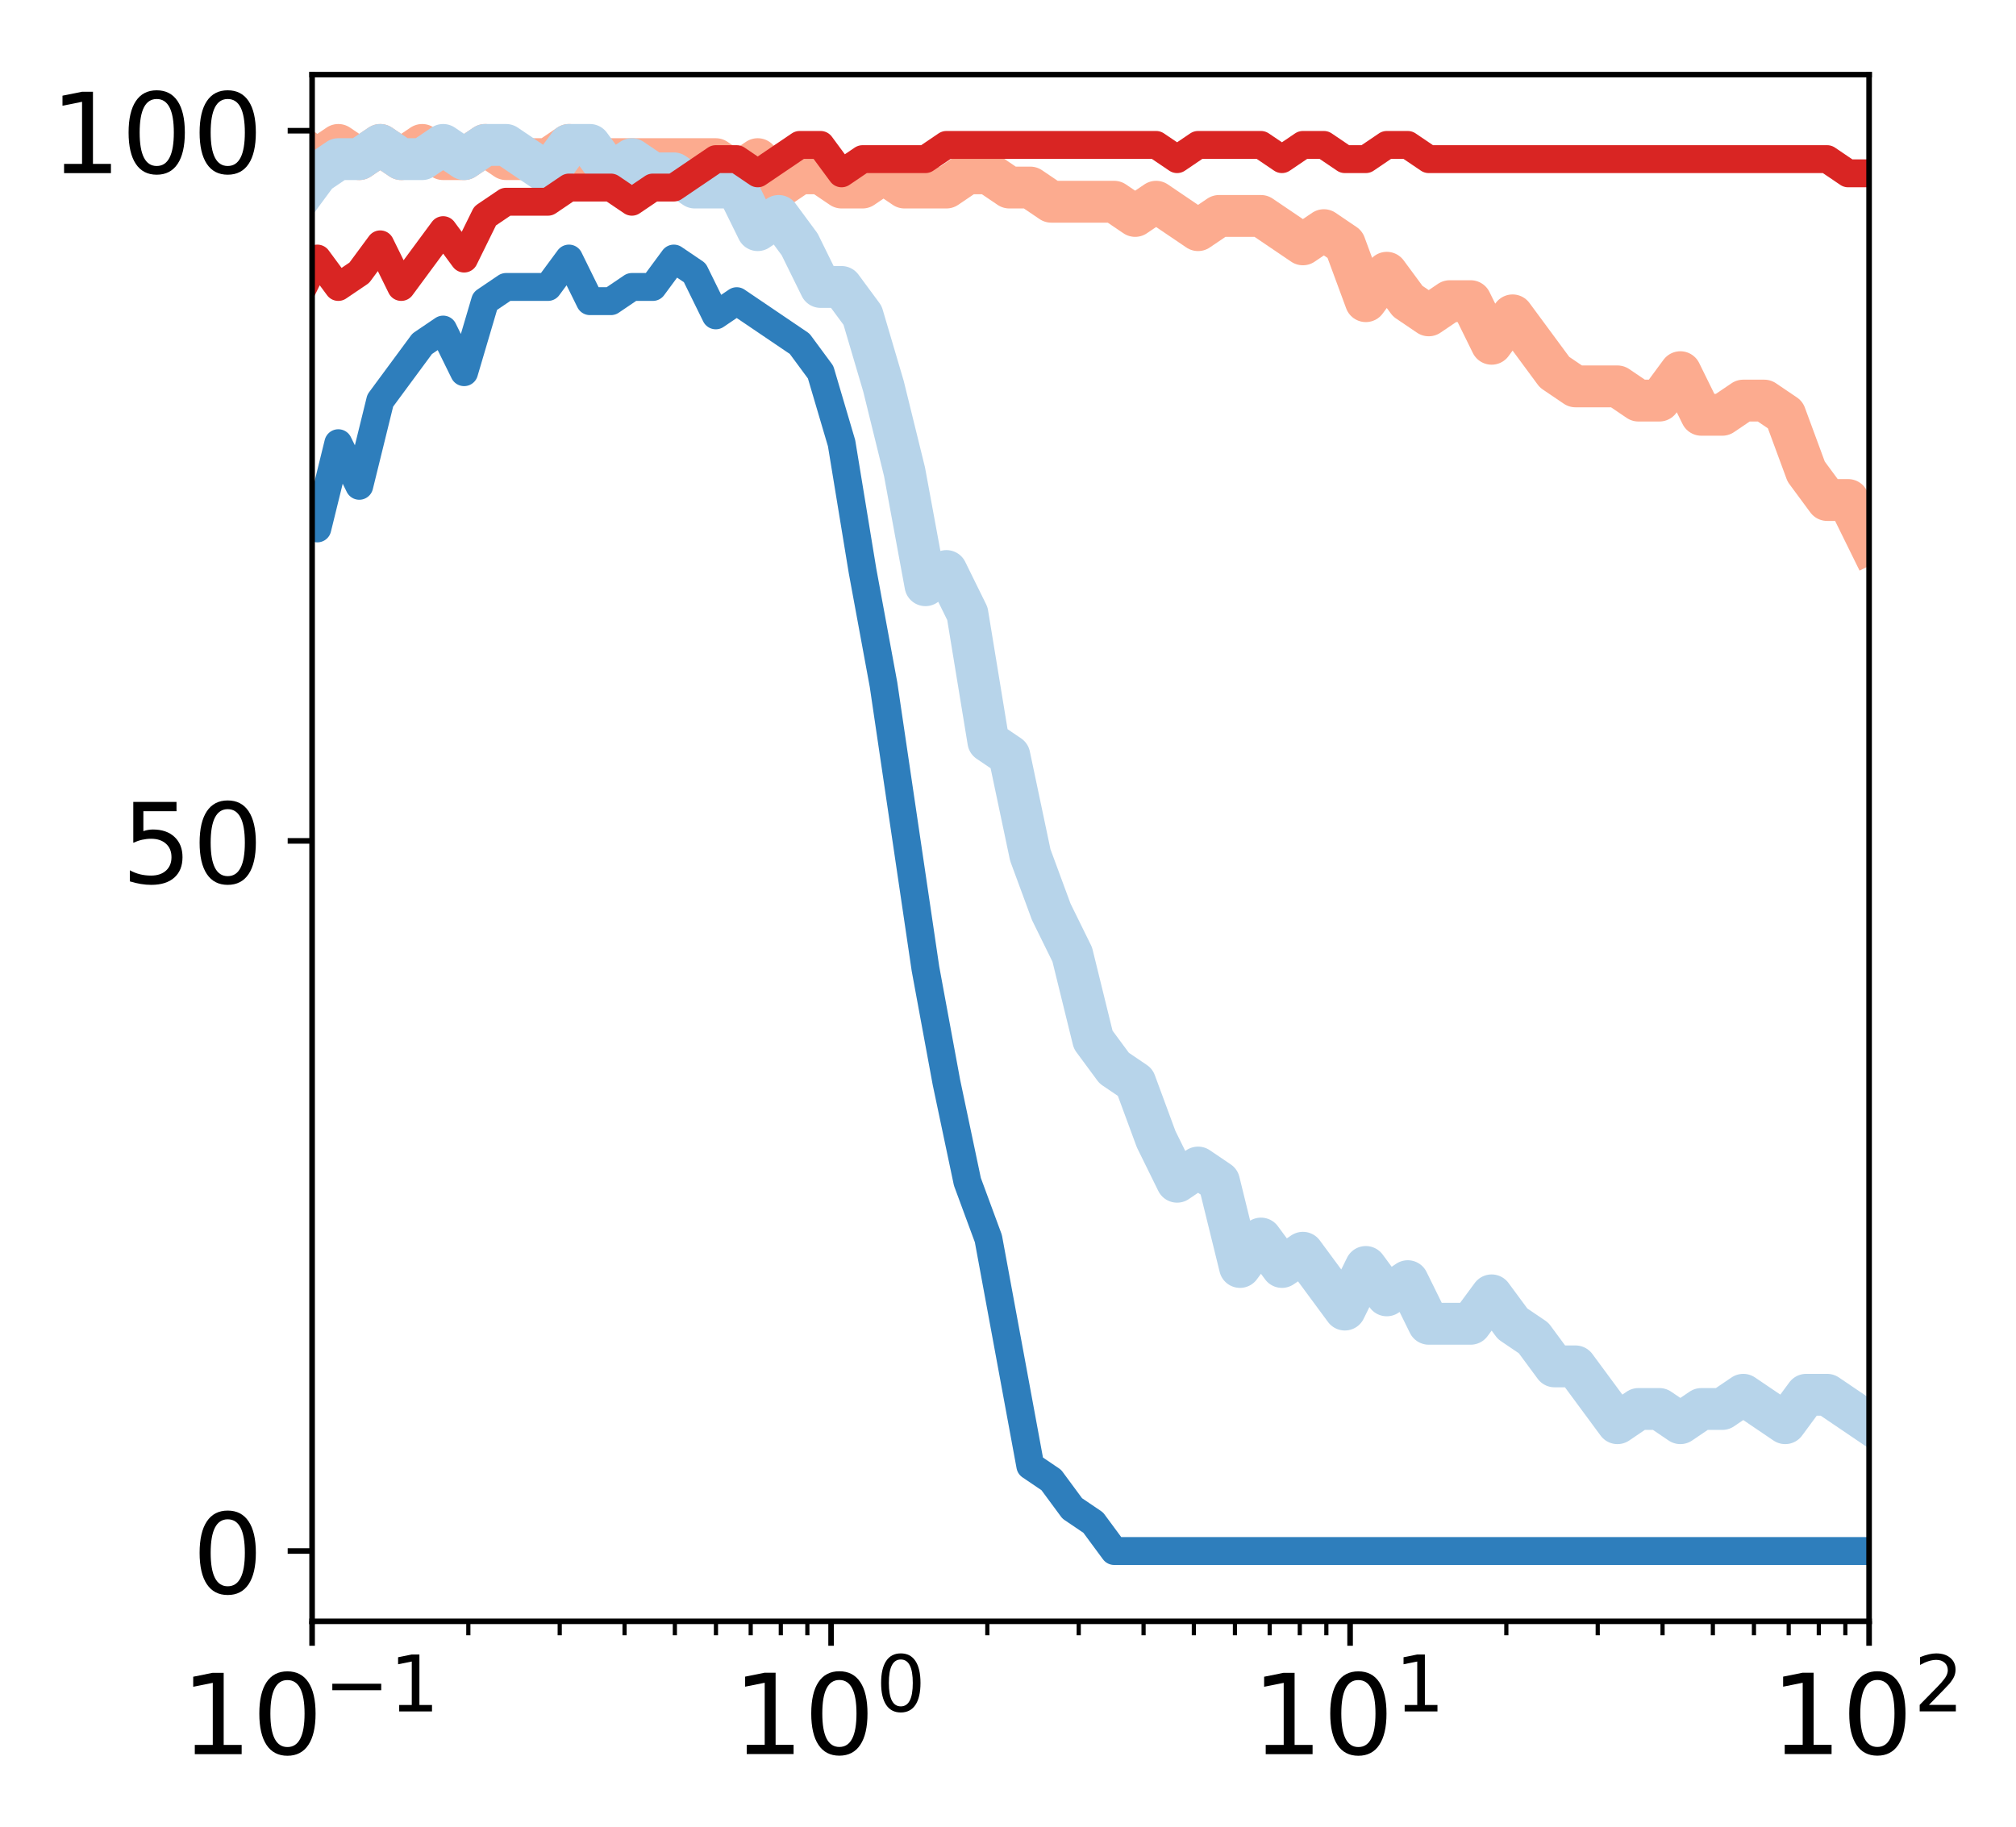 <?xml version="1.0" encoding="utf-8" standalone="no"?>
<!DOCTYPE svg PUBLIC "-//W3C//DTD SVG 1.1//EN"
  "http://www.w3.org/Graphics/SVG/1.1/DTD/svg11.dtd">
<!-- Created with matplotlib (http://matplotlib.org/) -->
<svg height="262pt" version="1.1" viewBox="0 0 289 262" width="289pt" xmlns="http://www.w3.org/2000/svg" xmlns:xlink="http://www.w3.org/1999/xlink">
 <defs>
  <style type="text/css">
*{stroke-linecap:butt;stroke-linejoin:round;}
  </style>
 </defs>
 <g id="figure_1">
  <g id="patch_1">
   <path d="M 0 262.145 
L 289.22 262.145 
L 289.22 0 
L 0 0 
z
" style="fill:#ffffff;"/>
  </g>
  <g id="axes_1">
   <g id="patch_2">
    <path d="M 44.74 232.46 
L 267.94 232.46 
L 267.94 10.7 
L 44.74 10.7 
z
" style="fill:#ffffff;"/>
   </g>
   <g id="line2d_1">
    <path clip-path="url(#p5de168cc8b)" d="M -1 55.121 
L 0.401 51.325 
L 3.407 37.071 
L 6.413 30.962 
L 9.419 32.998 
L 12.425 24.853 
L 15.431 22.816 
L 18.437 20.78 
L 21.443 22.816 
L 24.449 22.816 
L 27.455 20.78 
L 30.461 22.816 
L 33.467 22.816 
L 36.473 20.78 
L 39.479 22.816 
L 42.485 20.78 
L 45.492 22.816 
L 48.498 20.78 
L 51.504 22.816 
L 54.51 20.78 
L 57.516 22.816 
L 60.522 20.78 
L 63.528 22.816 
L 66.534 22.816 
L 69.54 20.78 
L 72.546 22.816 
L 75.552 22.816 
L 78.558 22.816 
L 81.564 20.78 
L 84.57 22.816 
L 87.576 22.816 
L 90.582 22.816 
L 93.588 22.816 
L 96.595 22.816 
L 99.601 22.816 
L 102.607 22.816 
L 105.613 24.853 
L 108.619 22.816 
L 111.625 26.889 
L 114.631 24.853 
L 117.637 24.853 
L 120.643 26.889 
L 123.649 26.889 
L 126.655 24.853 
L 129.661 26.889 
L 132.667 26.889 
L 135.673 26.889 
L 138.679 24.853 
L 141.685 24.853 
L 144.692 26.889 
L 147.698 26.889 
L 150.704 28.925 
L 153.71 28.925 
L 156.716 28.925 
L 159.722 28.925 
L 162.728 30.962 
L 165.734 28.925 
L 168.74 30.962 
L 171.746 32.998 
L 174.752 30.962 
L 177.758 30.962 
L 180.764 30.962 
L 183.77 32.998 
L 186.776 35.035 
L 189.782 32.998 
L 192.788 35.035 
L 195.795 43.18 
L 198.801 39.107 
L 201.807 43.18 
L 204.813 45.216 
L 207.819 43.18 
L 210.825 43.18 
L 213.831 49.289 
L 216.837 45.216 
L 219.843 49.289 
L 222.849 53.362 
L 225.855 55.398 
L 228.861 55.398 
L 231.867 55.398 
L 234.873 57.435 
L 237.879 57.435 
L 240.885 53.362 
L 243.892 59.471 
L 246.898 59.471 
L 249.904 57.435 
L 252.91 57.435 
L 255.916 59.471 
L 258.922 67.616 
L 261.928 71.689 
L 264.934 71.689 
L 267.94 77.798 
" style="fill:none;stroke:#fcab8f;stroke-linecap:square;stroke-width:6;"/>
   </g>
   <g id="line2d_2">
    <path clip-path="url(#p5de168cc8b)" d="M -1 107.927 
L 0.401 102.235 
L 3.407 98.162 
L 6.413 77.798 
L 9.419 79.835 
L 12.425 71.689 
L 15.431 63.544 
L 18.437 61.507 
L 21.443 49.289 
L 24.449 47.253 
L 27.455 47.253 
L 30.461 43.18 
L 33.467 35.035 
L 36.473 28.925 
L 39.479 32.998 
L 42.485 28.925 
L 45.492 24.853 
L 48.498 22.816 
L 51.504 22.816 
L 54.51 20.78 
L 57.516 22.816 
L 60.522 22.816 
L 63.528 20.78 
L 66.534 22.816 
L 69.54 20.78 
L 72.546 20.78 
L 75.552 22.816 
L 78.558 24.853 
L 81.564 20.78 
L 84.57 20.78 
L 87.576 24.853 
L 90.582 22.816 
L 93.588 24.853 
L 96.595 24.853 
L 99.601 26.889 
L 102.607 26.889 
L 105.613 26.889 
L 108.619 32.998 
L 111.625 30.962 
L 114.631 35.035 
L 117.637 41.144 
L 120.643 41.144 
L 123.649 45.216 
L 126.655 55.398 
L 129.661 67.616 
L 132.667 83.907 
L 135.673 81.871 
L 138.679 87.98 
L 141.685 106.307 
L 144.692 108.344 
L 147.698 122.598 
L 150.704 130.744 
L 153.71 136.853 
L 156.716 149.071 
L 159.722 153.144 
L 162.728 155.18 
L 165.734 163.325 
L 168.74 169.435 
L 171.746 167.398 
L 174.752 169.435 
L 177.758 181.653 
L 180.764 177.58 
L 183.77 181.653 
L 186.776 179.616 
L 189.782 183.689 
L 192.788 187.762 
L 195.795 181.653 
L 198.801 185.725 
L 201.807 183.689 
L 204.813 189.798 
L 207.819 189.798 
L 210.825 189.798 
L 213.831 185.725 
L 216.837 189.798 
L 219.843 191.835 
L 222.849 195.907 
L 225.855 195.907 
L 228.861 199.98 
L 231.867 204.053 
L 234.873 202.016 
L 237.879 202.016 
L 240.885 204.053 
L 243.892 202.016 
L 246.898 202.016 
L 249.904 199.98 
L 252.91 202.016 
L 255.916 204.053 
L 258.922 199.98 
L 261.928 199.98 
L 264.934 202.016 
L 267.94 204.053 
" style="fill:none;stroke:#b7d4ea;stroke-linecap:square;stroke-width:6;"/>
   </g>
   <g id="matplotlib.axis_1">
    <g id="xtick_1">
     <g id="line2d_3">
      <defs>
       <path d="M 0 0 
L 0 3.5 
" id="m8f87c18ce5" style="stroke:#000000;stroke-width:0.8;"/>
      </defs>
      <g>
       <use style="stroke:#000000;stroke-width:0.8;" x="44.74" xlink:href="#m8f87c18ce5" y="232.46"/>
      </g>
     </g>
     <g id="text_1">
      <!-- $\mathdefault{10^{-1}}$ -->
      <defs>
       <path d="M 12.406 8.297 
L 28.516 8.297 
L 28.516 63.922 
L 10.984 60.406 
L 10.984 69.391 
L 28.422 72.906 
L 38.281 72.906 
L 38.281 8.297 
L 54.391 8.297 
L 54.391 0 
L 12.406 0 
z
" id="DejaVuSans-31"/>
       <path d="M 31.781 66.406 
Q 24.172 66.406 20.328 58.906 
Q 16.5 51.422 16.5 36.375 
Q 16.5 21.391 20.328 13.891 
Q 24.172 6.391 31.781 6.391 
Q 39.453 6.391 43.281 13.891 
Q 47.125 21.391 47.125 36.375 
Q 47.125 51.422 43.281 58.906 
Q 39.453 66.406 31.781 66.406 
z
M 31.781 74.219 
Q 44.047 74.219 50.516 64.516 
Q 56.984 54.828 56.984 36.375 
Q 56.984 17.969 50.516 8.266 
Q 44.047 -1.422 31.781 -1.422 
Q 19.531 -1.422 13.062 8.266 
Q 6.594 17.969 6.594 36.375 
Q 6.594 54.828 13.062 64.516 
Q 19.531 74.219 31.781 74.219 
z
" id="DejaVuSans-30"/>
       <path d="M 10.594 35.5 
L 73.188 35.5 
L 73.188 27.203 
L 10.594 27.203 
z
" id="DejaVuSans-2212"/>
      </defs>
      <g transform="translate(25.94 251.618)scale(0.16 -0.16)">
       <use transform="translate(0 0.684)" xlink:href="#DejaVuSans-31"/>
       <use transform="translate(63.623 0.684)" xlink:href="#DejaVuSans-30"/>
       <use transform="translate(128.203 38.966)scale(0.7)" xlink:href="#DejaVuSans-2212"/>
       <use transform="translate(186.855 38.966)scale(0.7)" xlink:href="#DejaVuSans-31"/>
      </g>
     </g>
    </g>
    <g id="xtick_2">
     <g id="line2d_4">
      <g>
       <use style="stroke:#000000;stroke-width:0.8;" x="119.14" xlink:href="#m8f87c18ce5" y="232.46"/>
      </g>
     </g>
     <g id="text_2">
      <!-- $\mathdefault{10^{0}}$ -->
      <g transform="translate(105.06 251.618)scale(0.16 -0.16)">
       <use transform="translate(0 0.766)" xlink:href="#DejaVuSans-31"/>
       <use transform="translate(63.623 0.766)" xlink:href="#DejaVuSans-30"/>
       <use transform="translate(128.203 39.047)scale(0.7)" xlink:href="#DejaVuSans-30"/>
      </g>
     </g>
    </g>
    <g id="xtick_3">
     <g id="line2d_5">
      <g>
       <use style="stroke:#000000;stroke-width:0.8;" x="193.54" xlink:href="#m8f87c18ce5" y="232.46"/>
      </g>
     </g>
     <g id="text_3">
      <!-- $\mathdefault{10^{1}}$ -->
      <g transform="translate(179.46 251.618)scale(0.16 -0.16)">
       <use transform="translate(0 0.684)" xlink:href="#DejaVuSans-31"/>
       <use transform="translate(63.623 0.684)" xlink:href="#DejaVuSans-30"/>
       <use transform="translate(128.203 38.966)scale(0.7)" xlink:href="#DejaVuSans-31"/>
      </g>
     </g>
    </g>
    <g id="xtick_4">
     <g id="line2d_6">
      <g>
       <use style="stroke:#000000;stroke-width:0.8;" x="267.94" xlink:href="#m8f87c18ce5" y="232.46"/>
      </g>
     </g>
     <g id="text_4">
      <!-- $\mathdefault{10^{2}}$ -->
      <defs>
       <path d="M 19.188 8.297 
L 53.609 8.297 
L 53.609 0 
L 7.328 0 
L 7.328 8.297 
Q 12.938 14.109 22.625 23.891 
Q 32.328 33.688 34.812 36.531 
Q 39.547 41.844 41.422 45.531 
Q 43.312 49.219 43.312 52.781 
Q 43.312 58.594 39.234 62.25 
Q 35.156 65.922 28.609 65.922 
Q 23.969 65.922 18.812 64.312 
Q 13.672 62.703 7.812 59.422 
L 7.812 69.391 
Q 13.766 71.781 18.938 73 
Q 24.125 74.219 28.422 74.219 
Q 39.75 74.219 46.484 68.547 
Q 53.219 62.891 53.219 53.422 
Q 53.219 48.922 51.531 44.891 
Q 49.859 40.875 45.406 35.406 
Q 44.188 33.984 37.641 27.219 
Q 31.109 20.453 19.188 8.297 
z
" id="DejaVuSans-32"/>
      </defs>
      <g transform="translate(253.86 251.618)scale(0.16 -0.16)">
       <use transform="translate(0 0.766)" xlink:href="#DejaVuSans-31"/>
       <use transform="translate(63.623 0.766)" xlink:href="#DejaVuSans-30"/>
       <use transform="translate(128.203 39.047)scale(0.7)" xlink:href="#DejaVuSans-32"/>
      </g>
     </g>
    </g>
    <g id="xtick_5">
     <g id="line2d_7">
      <defs>
       <path d="M 0 0 
L 0 2 
" id="m4603c88bc7" style="stroke:#000000;stroke-width:0.6;"/>
      </defs>
      <g>
       <use style="stroke:#000000;stroke-width:0.6;" x="67.137" xlink:href="#m4603c88bc7" y="232.46"/>
      </g>
     </g>
    </g>
    <g id="xtick_6">
     <g id="line2d_8">
      <g>
       <use style="stroke:#000000;stroke-width:0.6;" x="80.238" xlink:href="#m4603c88bc7" y="232.46"/>
      </g>
     </g>
    </g>
    <g id="xtick_7">
     <g id="line2d_9">
      <g>
       <use style="stroke:#000000;stroke-width:0.6;" x="89.533" xlink:href="#m4603c88bc7" y="232.46"/>
      </g>
     </g>
    </g>
    <g id="xtick_8">
     <g id="line2d_10">
      <g>
       <use style="stroke:#000000;stroke-width:0.6;" x="96.743" xlink:href="#m4603c88bc7" y="232.46"/>
      </g>
     </g>
    </g>
    <g id="xtick_9">
     <g id="line2d_11">
      <g>
       <use style="stroke:#000000;stroke-width:0.6;" x="102.634" xlink:href="#m4603c88bc7" y="232.46"/>
      </g>
     </g>
    </g>
    <g id="xtick_10">
     <g id="line2d_12">
      <g>
       <use style="stroke:#000000;stroke-width:0.6;" x="107.615" xlink:href="#m4603c88bc7" y="232.46"/>
      </g>
     </g>
    </g>
    <g id="xtick_11">
     <g id="line2d_13">
      <g>
       <use style="stroke:#000000;stroke-width:0.6;" x="111.93" xlink:href="#m4603c88bc7" y="232.46"/>
      </g>
     </g>
    </g>
    <g id="xtick_12">
     <g id="line2d_14">
      <g>
       <use style="stroke:#000000;stroke-width:0.6;" x="115.736" xlink:href="#m4603c88bc7" y="232.46"/>
      </g>
     </g>
    </g>
    <g id="xtick_13">
     <g id="line2d_15">
      <g>
       <use style="stroke:#000000;stroke-width:0.6;" x="141.537" xlink:href="#m4603c88bc7" y="232.46"/>
      </g>
     </g>
    </g>
    <g id="xtick_14">
     <g id="line2d_16">
      <g>
       <use style="stroke:#000000;stroke-width:0.6;" x="154.638" xlink:href="#m4603c88bc7" y="232.46"/>
      </g>
     </g>
    </g>
    <g id="xtick_15">
     <g id="line2d_17">
      <g>
       <use style="stroke:#000000;stroke-width:0.6;" x="163.933" xlink:href="#m4603c88bc7" y="232.46"/>
      </g>
     </g>
    </g>
    <g id="xtick_16">
     <g id="line2d_18">
      <g>
       <use style="stroke:#000000;stroke-width:0.6;" x="171.143" xlink:href="#m4603c88bc7" y="232.46"/>
      </g>
     </g>
    </g>
    <g id="xtick_17">
     <g id="line2d_19">
      <g>
       <use style="stroke:#000000;stroke-width:0.6;" x="177.034" xlink:href="#m4603c88bc7" y="232.46"/>
      </g>
     </g>
    </g>
    <g id="xtick_18">
     <g id="line2d_20">
      <g>
       <use style="stroke:#000000;stroke-width:0.6;" x="182.015" xlink:href="#m4603c88bc7" y="232.46"/>
      </g>
     </g>
    </g>
    <g id="xtick_19">
     <g id="line2d_21">
      <g>
       <use style="stroke:#000000;stroke-width:0.6;" x="186.33" xlink:href="#m4603c88bc7" y="232.46"/>
      </g>
     </g>
    </g>
    <g id="xtick_20">
     <g id="line2d_22">
      <g>
       <use style="stroke:#000000;stroke-width:0.6;" x="190.136" xlink:href="#m4603c88bc7" y="232.46"/>
      </g>
     </g>
    </g>
    <g id="xtick_21">
     <g id="line2d_23">
      <g>
       <use style="stroke:#000000;stroke-width:0.6;" x="215.937" xlink:href="#m4603c88bc7" y="232.46"/>
      </g>
     </g>
    </g>
    <g id="xtick_22">
     <g id="line2d_24">
      <g>
       <use style="stroke:#000000;stroke-width:0.6;" x="229.038" xlink:href="#m4603c88bc7" y="232.46"/>
      </g>
     </g>
    </g>
    <g id="xtick_23">
     <g id="line2d_25">
      <g>
       <use style="stroke:#000000;stroke-width:0.6;" x="238.333" xlink:href="#m4603c88bc7" y="232.46"/>
      </g>
     </g>
    </g>
    <g id="xtick_24">
     <g id="line2d_26">
      <g>
       <use style="stroke:#000000;stroke-width:0.6;" x="245.543" xlink:href="#m4603c88bc7" y="232.46"/>
      </g>
     </g>
    </g>
    <g id="xtick_25">
     <g id="line2d_27">
      <g>
       <use style="stroke:#000000;stroke-width:0.6;" x="251.434" xlink:href="#m4603c88bc7" y="232.46"/>
      </g>
     </g>
    </g>
    <g id="xtick_26">
     <g id="line2d_28">
      <g>
       <use style="stroke:#000000;stroke-width:0.6;" x="256.415" xlink:href="#m4603c88bc7" y="232.46"/>
      </g>
     </g>
    </g>
    <g id="xtick_27">
     <g id="line2d_29">
      <g>
       <use style="stroke:#000000;stroke-width:0.6;" x="260.73" xlink:href="#m4603c88bc7" y="232.46"/>
      </g>
     </g>
    </g>
    <g id="xtick_28">
     <g id="line2d_30">
      <g>
       <use style="stroke:#000000;stroke-width:0.6;" x="264.536" xlink:href="#m4603c88bc7" y="232.46"/>
      </g>
     </g>
    </g>
   </g>
   <g id="matplotlib.axis_2">
    <g id="ytick_1">
     <g id="line2d_31">
      <defs>
       <path d="M 0 0 
L -3.5 0 
" id="mba5bf19891" style="stroke:#000000;stroke-width:0.8;"/>
      </defs>
      <g>
       <use style="stroke:#000000;stroke-width:0.8;" x="44.74" xlink:href="#mba5bf19891" y="222.38"/>
      </g>
     </g>
     <g id="text_5">
      <!-- 0 -->
      <g transform="translate(27.56 228.459)scale(0.16 -0.16)">
       <use xlink:href="#DejaVuSans-30"/>
      </g>
     </g>
    </g>
    <g id="ytick_2">
     <g id="line2d_32">
      <g>
       <use style="stroke:#000000;stroke-width:0.8;" x="44.74" xlink:href="#mba5bf19891" y="120.562"/>
      </g>
     </g>
     <g id="text_6">
      <!-- 50 -->
      <defs>
       <path d="M 10.797 72.906 
L 49.516 72.906 
L 49.516 64.594 
L 19.828 64.594 
L 19.828 46.734 
Q 21.969 47.469 24.109 47.828 
Q 26.266 48.188 28.422 48.188 
Q 40.625 48.188 47.75 41.5 
Q 54.891 34.812 54.891 23.391 
Q 54.891 11.625 47.562 5.094 
Q 40.234 -1.422 26.906 -1.422 
Q 22.312 -1.422 17.547 -0.641 
Q 12.797 0.141 7.719 1.703 
L 7.719 11.625 
Q 12.109 9.234 16.797 8.062 
Q 21.484 6.891 26.703 6.891 
Q 35.156 6.891 40.078 11.328 
Q 45.016 15.766 45.016 23.391 
Q 45.016 31 40.078 35.438 
Q 35.156 39.891 26.703 39.891 
Q 22.75 39.891 18.812 39.016 
Q 14.891 38.141 10.797 36.281 
z
" id="DejaVuSans-35"/>
      </defs>
      <g transform="translate(17.38 126.641)scale(0.16 -0.16)">
       <use xlink:href="#DejaVuSans-35"/>
       <use x="63.623" xlink:href="#DejaVuSans-30"/>
      </g>
     </g>
    </g>
    <g id="ytick_3">
     <g id="line2d_33">
      <g>
       <use style="stroke:#000000;stroke-width:0.8;" x="44.74" xlink:href="#mba5bf19891" y="18.744"/>
      </g>
     </g>
     <g id="text_7">
      <!-- 100 -->
      <g transform="translate(7.2 24.822)scale(0.16 -0.16)">
       <use xlink:href="#DejaVuSans-31"/>
       <use x="63.623" xlink:href="#DejaVuSans-30"/>
       <use x="127.246" xlink:href="#DejaVuSans-30"/>
      </g>
     </g>
    </g>
   </g>
   <g id="line2d_34">
    <path clip-path="url(#p5de168cc8b)" d="M -1 122.992 
L 0.401 114.453 
L 3.407 96.125 
L 6.413 81.871 
L 9.419 85.944 
L 12.425 81.871 
L 15.431 79.835 
L 18.437 63.544 
L 21.443 69.653 
L 24.449 63.544 
L 27.455 51.325 
L 30.461 57.435 
L 33.467 55.398 
L 36.473 43.18 
L 39.479 43.18 
L 42.485 43.18 
L 45.492 37.071 
L 48.498 41.144 
L 51.504 39.107 
L 54.51 35.035 
L 57.516 41.144 
L 60.522 37.071 
L 63.528 32.998 
L 66.534 37.071 
L 69.54 30.962 
L 72.546 28.925 
L 75.552 28.925 
L 78.558 28.925 
L 81.564 26.889 
L 84.57 26.889 
L 87.576 26.889 
L 90.582 28.925 
L 93.588 26.889 
L 96.595 26.889 
L 99.601 24.853 
L 102.607 22.816 
L 105.613 22.816 
L 108.619 24.853 
L 111.625 22.816 
L 114.631 20.78 
L 117.637 20.78 
L 120.643 24.853 
L 123.649 22.816 
L 126.655 22.816 
L 129.661 22.816 
L 132.667 22.816 
L 135.673 20.78 
L 138.679 20.78 
L 141.685 20.78 
L 144.692 20.78 
L 147.698 20.78 
L 150.704 20.78 
L 153.71 20.78 
L 156.716 20.78 
L 159.722 20.78 
L 162.728 20.78 
L 165.734 20.78 
L 168.74 22.816 
L 171.746 20.78 
L 174.752 20.78 
L 177.758 20.78 
L 180.764 20.78 
L 183.77 22.816 
L 186.776 20.78 
L 189.782 20.78 
L 192.788 22.816 
L 195.795 22.816 
L 198.801 20.78 
L 201.807 20.78 
L 204.813 22.816 
L 207.819 22.816 
L 210.825 22.816 
L 213.831 22.816 
L 216.837 22.816 
L 219.843 22.816 
L 222.849 22.816 
L 225.855 22.816 
L 228.861 22.816 
L 231.867 22.816 
L 234.873 22.816 
L 237.879 22.816 
L 240.885 22.816 
L 243.892 22.816 
L 246.898 22.816 
L 249.904 22.816 
L 252.91 22.816 
L 255.916 22.816 
L 258.922 22.816 
L 261.928 22.816 
L 264.934 24.853 
L 267.94 24.853 
" style="fill:none;stroke:#d92523;stroke-linecap:square;stroke-width:4;"/>
   </g>
   <g id="line2d_35">
    <path clip-path="url(#p5de168cc8b)" d="M -1 159.253 
L 0.401 159.253 
L 3.407 159.253 
L 6.413 144.998 
L 9.419 134.816 
L 12.425 132.78 
L 15.431 126.671 
L 18.437 128.707 
L 21.443 124.635 
L 24.449 98.162 
L 27.455 102.235 
L 30.461 100.198 
L 33.467 90.016 
L 36.473 75.762 
L 39.479 81.871 
L 42.485 71.689 
L 45.492 75.762 
L 48.498 63.544 
L 51.504 69.653 
L 54.51 57.435 
L 57.516 53.362 
L 60.522 49.289 
L 63.528 47.253 
L 66.534 53.362 
L 69.54 43.18 
L 72.546 41.144 
L 75.552 41.144 
L 78.558 41.144 
L 81.564 37.071 
L 84.57 43.18 
L 87.576 43.18 
L 90.582 41.144 
L 93.588 41.144 
L 96.595 37.071 
L 99.601 39.107 
L 102.607 45.216 
L 105.613 43.18 
L 108.619 45.216 
L 111.625 47.253 
L 114.631 49.289 
L 117.637 53.362 
L 120.643 63.544 
L 123.649 81.871 
L 126.655 98.162 
L 129.661 118.525 
L 132.667 138.889 
L 135.673 155.18 
L 138.679 169.435 
L 141.685 177.58 
L 144.692 193.871 
L 147.698 210.162 
L 150.704 212.198 
L 153.71 216.271 
L 156.716 218.307 
L 159.722 222.38 
L 162.728 222.38 
L 165.734 222.38 
L 168.74 222.38 
L 171.746 222.38 
L 174.752 222.38 
L 177.758 222.38 
L 180.764 222.38 
L 183.77 222.38 
L 186.776 222.38 
L 189.782 222.38 
L 192.788 222.38 
L 195.795 222.38 
L 198.801 222.38 
L 201.807 222.38 
L 204.813 222.38 
L 207.819 222.38 
L 210.825 222.38 
L 213.831 222.38 
L 216.837 222.38 
L 219.843 222.38 
L 222.849 222.38 
L 225.855 222.38 
L 228.861 222.38 
L 231.867 222.38 
L 234.873 222.38 
L 237.879 222.38 
L 240.885 222.38 
L 243.892 222.38 
L 246.898 222.38 
L 249.904 222.38 
L 252.91 222.38 
L 255.916 222.38 
L 258.922 222.38 
L 261.928 222.38 
L 264.934 222.38 
L 267.94 222.38 
" style="fill:none;stroke:#2e7ebc;stroke-linecap:square;stroke-width:4;"/>
   </g>
   <g id="patch_3">
    <path d="M 44.74 232.46 
L 44.74 10.7 
" style="fill:none;stroke:#000000;stroke-linecap:square;stroke-linejoin:miter;stroke-width:0.8;"/>
   </g>
   <g id="patch_4">
    <path d="M 267.94 232.46 
L 267.94 10.7 
" style="fill:none;stroke:#000000;stroke-linecap:square;stroke-linejoin:miter;stroke-width:0.8;"/>
   </g>
   <g id="patch_5">
    <path d="M 44.74 232.46 
L 267.94 232.46 
" style="fill:none;stroke:#000000;stroke-linecap:square;stroke-linejoin:miter;stroke-width:0.8;"/>
   </g>
   <g id="patch_6">
    <path d="M 44.74 10.7 
L 267.94 10.7 
" style="fill:none;stroke:#000000;stroke-linecap:square;stroke-linejoin:miter;stroke-width:0.8;"/>
   </g>
  </g>
 </g>
 <defs>
  <clipPath id="p5de168cc8b">
   <rect height="221.76" width="223.2" x="44.74" y="10.7"/>
  </clipPath>
 </defs>
</svg>
